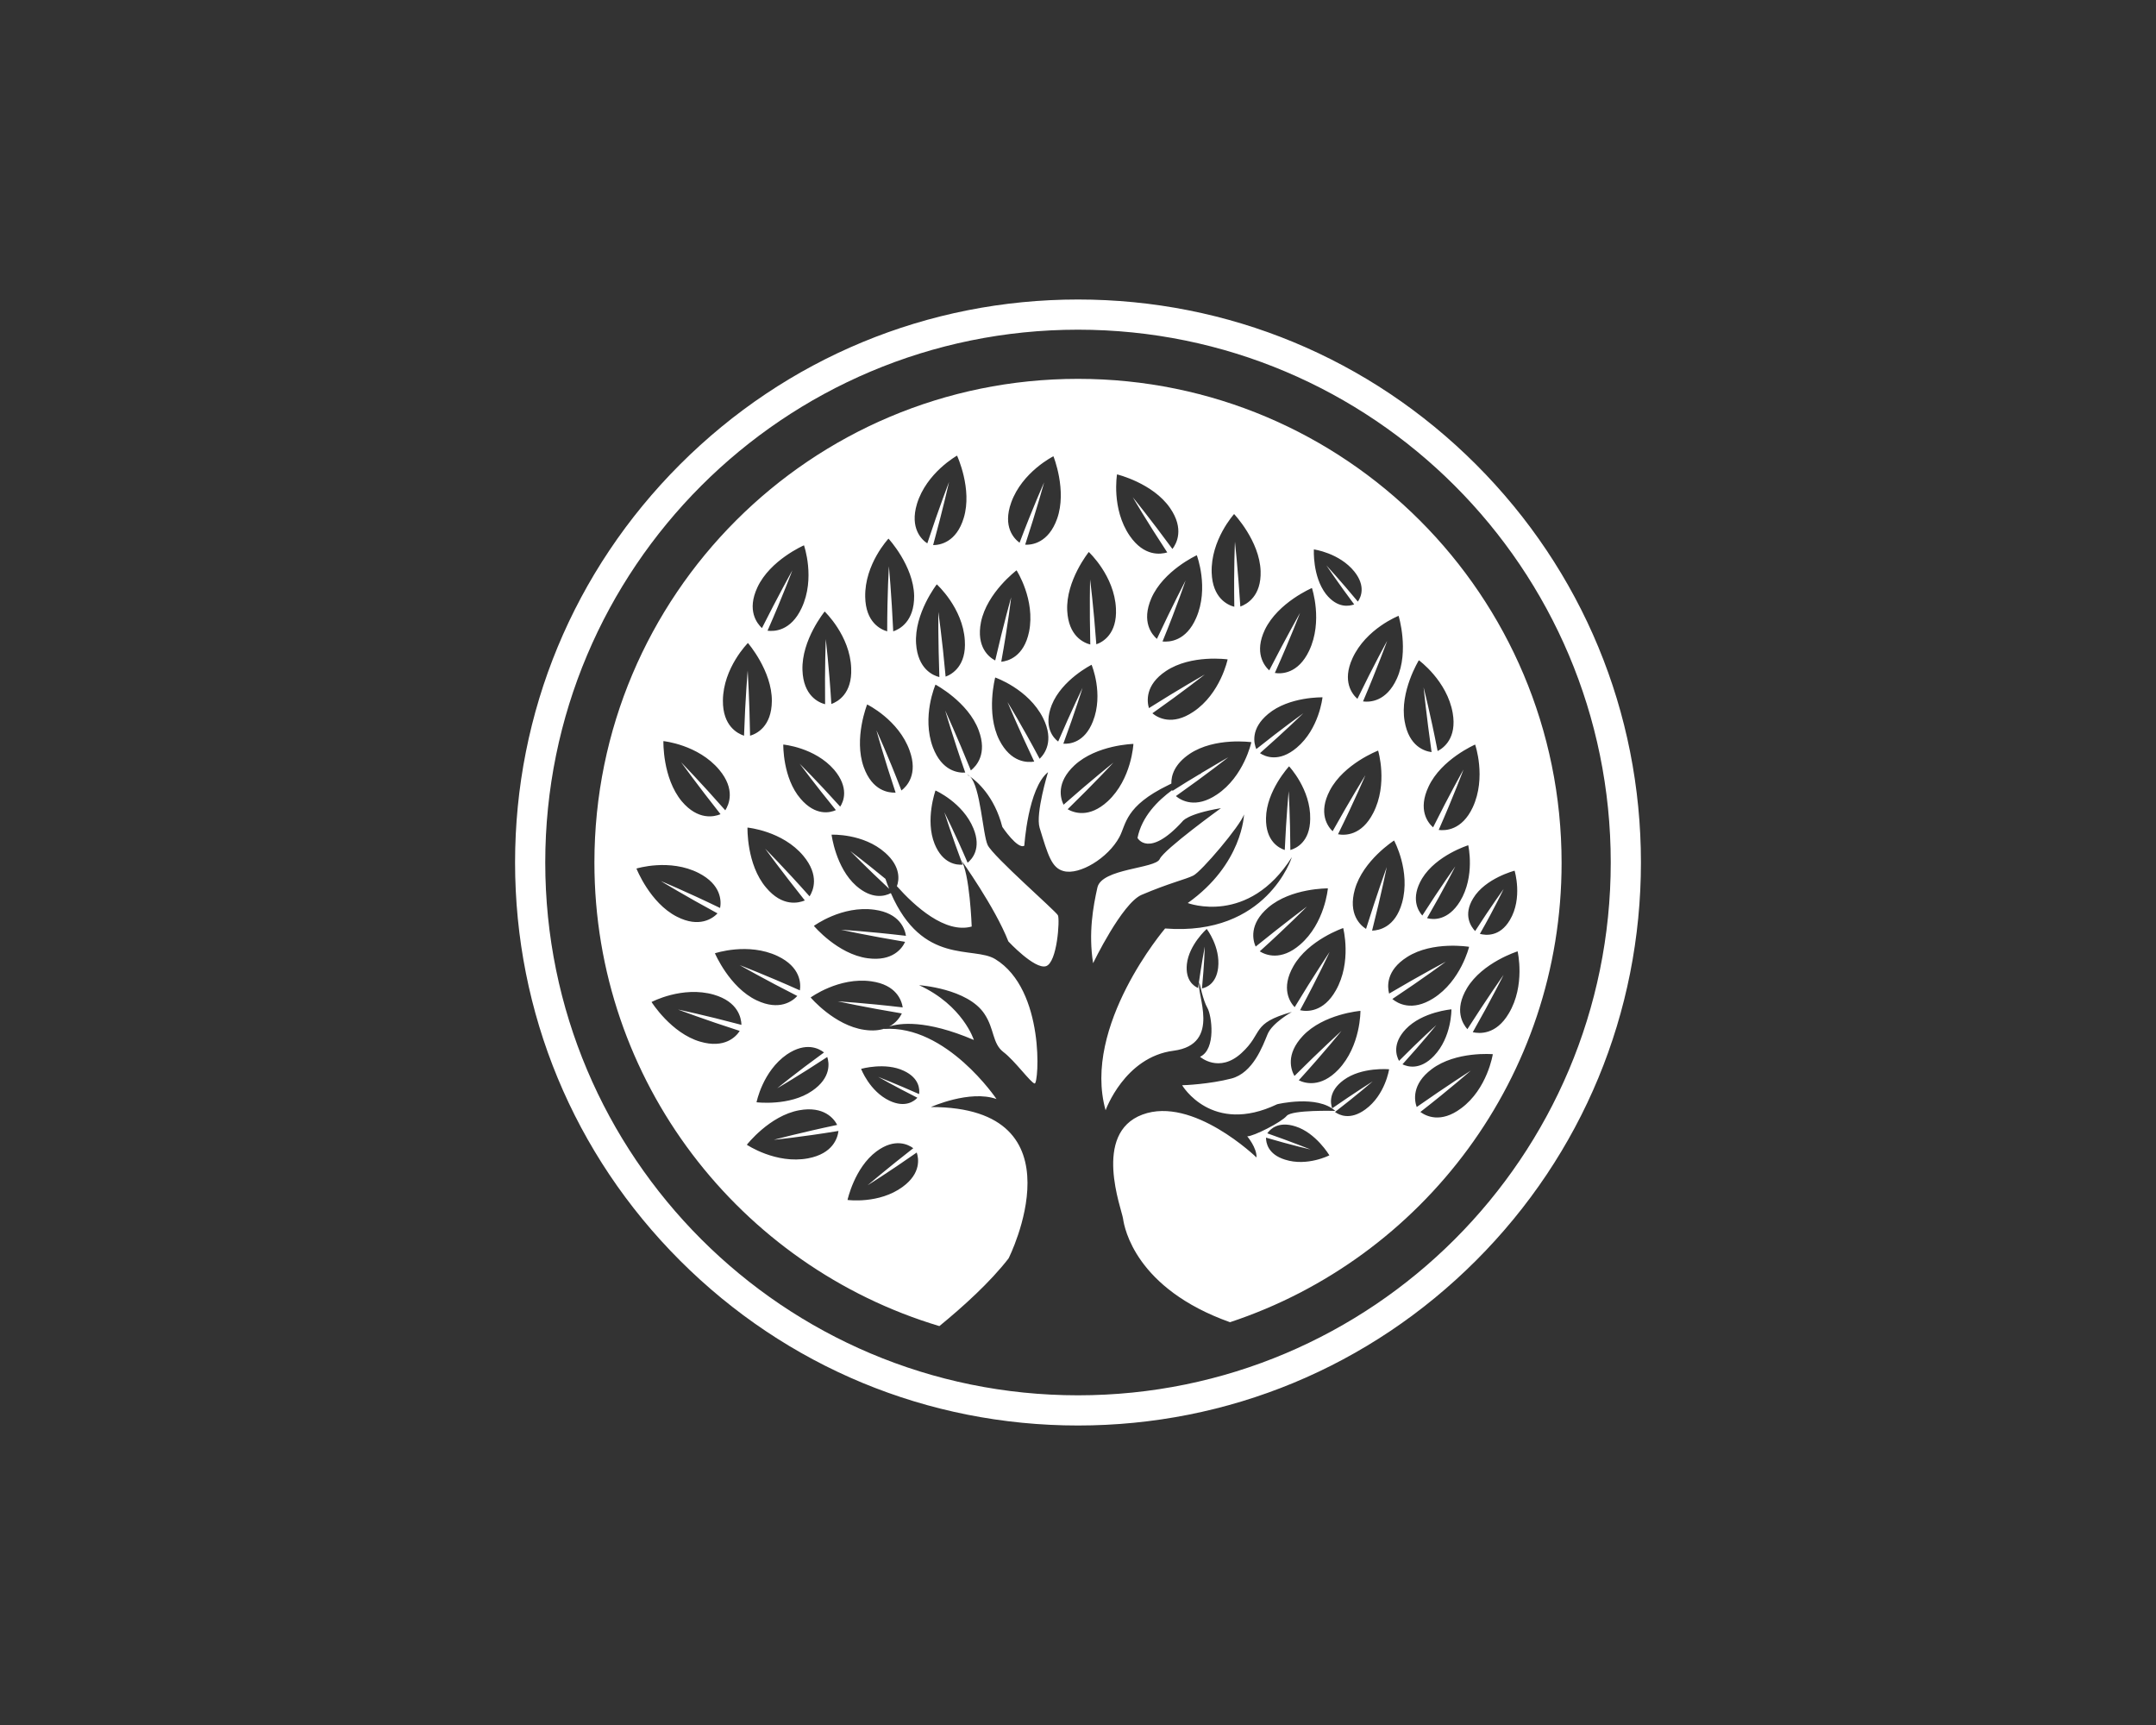 <?xml version="1.0" encoding="utf-8"?>
<!-- Generator: Adobe Illustrator 19.0.0, SVG Export Plug-In . SVG Version: 6.00 Build 0)  -->
<svg version="1.1" id="Layer_2" xmlns="http://www.w3.org/2000/svg" xmlns:xlink="http://www.w3.org/1999/xlink" x="0px" y="0px"
	 viewBox="0 0 1000 800" style="enable-background:new 0 0 1000 800;" xml:space="preserve">
<rect x="0" y="0" width="1000" height="800" fill="#333333" stroke="none"/>
<style type="text/css">
	.st0{fill:#FFFFFF;}
</style>
<g id="XMLID_3_">
	<g id="XMLID_64_">
		<g id="XMLID_68_">
			<path id="XMLID_70_" class="st0" d="M500,175.7c-123.9,0-224.3,100.4-224.3,224.3c0,101.5,67.5,187.3,160,215
				c11-9,23.6-20.4,32.1-31.4c0,0,35.4-70.2-36-70.2c0,0,18-8.1,30.4-3.7c0,0-23.2-34.5-52.2-32.5c0,0,0.1-0.1,0.4-0.2
				c-2.4,0.8-5.5,1.2-9.5,0.6c-13.9-2-24.9-15-24.9-15s13.1-9.6,28.1-7.5c11.7,1.6,14.1,8.9,14.6,12.1c-17.8-2.1-30.1-2.8-30.1-2.8
				s12.9,2.8,29.7,5.6c-0.8,1.6-2.5,4.3-5.9,6.1c4.7-1.6,16.8-3.4,39.3,6.2c0,0-5-16-25.4-25.4c0,0,22.5,1.5,30.3,13.3
				c4.7,7,3.6,13.7,8.8,17.7c5.3,4,12.7,14.3,14.5,14.6c1.9,0.3,5-43.5-18.3-57.7c-10.2-6.2-33.7,3.1-48.4-30.6
				c-2.9,1.5-8.8,3-16.1-3.4c-9.5-8.4-11.4-23.7-11.4-23.7s14.7-0.7,24.9,8.4c7.2,6.4,6.5,12.5,5.4,15.5
				c8.3,9.3,22.4,22.1,34.7,18.7c0,0-0.9-25.1-5-31c0,0,15.8,22,22,37.9c0,0,12.1,13,17.4,11.5c5.3-1.6,6.5-21.7,5.6-23.6
				c-0.9-1.9-30.1-27.3-32.6-32.6c-2.3-4.9-3.3-27-8.2-31.8c-0.8-0.5-1.3-0.8-1.3-0.8c0.5,0.1,0.9,0.4,1.3,0.8
				c3.1,2.2,11.3,9,15,23.4c0,0,7.1,10.6,10.2,8.7c0,0,1.7-26.7,11-34.1c0,0-5.9,19.2-3.9,25.8c3.9,12.8,5.6,18.7,11.2,20.1
				c7.3,1.9,20.5-6,25.8-15.8c3.2-6,2.5-14.3,22.7-24.1c0,0,0.6-0.3,1.4-0.7c-0.1-3.7,1.4-9,8.5-13.8c11.7-7.8,28.6-5.4,28.6-5.4
				s-3.4,15.9-16,24.3c-9.8,6.6-16.5,2.8-19,0.7c14.6-10.3,24.3-18,24.3-18s-5.1,2.9-12.8,7.5c0.1,0,0.2,0,0.3,0
				c0,0-0.3,0.1-0.9,0.4c-3.7,2.2-8,4.8-12.5,7.7c0-0.1-0.1-0.3-0.1-0.4c-6.8,5-14.1,12.3-16.1,22.2c0,0,5.1,9.6,20.8-7.6
				c0,0,1.9-3.5,17.9-6.2c0,0-26.4,19.1-28.4,23.6c-2,4.5-26.9,4.3-28.9,13.2c-2,8.9-4.2,21.1-2,35.1c0,0,13.4-27.8,22.5-31.7
				c12.9-5.5,20.2-7.1,23.9-8.9c3.7-1.7,22-23.3,23.6-28.4c0,0-0.6,23-26.1,41.1c0,0,28.1,10.7,48.3-21.3c0,0-11.5,36.8-58.8,33.1
				c0,0-38.6,45.2-27.6,84.3c0,0,8.8-24.7,31.5-27.6c22.7-3,10.2-27,12-31.7c0,0,1.7,8.4,3.7,11.8c2,3.4,4.2,19.2-3.4,22.7
				c0,0,8.8,7.8,19.2-1.7c10.4-9.5,4.2-13.7,23.4-19.1c0,0-9.2,5.1-11.3,10.4c-2.2,5.3-6.7,17.9-16.8,20.5
				c-10.1,2.6-21.7,3.1-22.8,3.1c0,0,13.7,23.3,44.1,8.8c0,0,18.6-4.5,26.9,3.1c0,0-20-0.6-22.5,2.3c-2.5,3-15.4,9.5-18.3,9.5
				c0,0,4.5,5.3,4.3,9.8c0,0-29.5-28.6-52.9-19.9c-23.4,8.7-9.6,43.9-9,48.3c0.6,4.3,5.8,32.4,49.6,48
				c89.4-29.6,153.8-113.8,153.8-213C724.3,276.1,623.9,175.7,500,175.7z M565,448.8c-0.9,7.5-5.5,9.2-7.5,9.6
				c1.1-11.4,1.3-19.4,1.3-19.4s-1.6,8.3-3.1,19.2c-1.9-0.8-6-3.5-5.2-11.1c1-9,9.2-16.3,9.2-16.3S566.1,439.1,565,448.8z
				 M700.3,426.7c-4.7,7.9-11.2,7.1-13.9,6.4c6.9-12.1,11-20.8,11-20.8s-6,8.3-13.2,19.5c-1.9-2-5.7-7.4-0.9-15.2
				c5.6-9.3,19.2-12.8,19.2-12.8S706.4,416.5,700.3,426.7z M659.7,424.6c-1.9-2.1-5.6-8-0.1-17.2c6.6-10.8,21.4-15.4,21.4-15.4
				s3.3,14.3-3.8,26c-5.6,9.1-12.5,8.6-15.3,7.8c8.1-14,13.1-24,13.1-24S668,411.6,659.7,424.6z M683.1,374.4
				c-5,10.7-12.7,10.9-15.8,10.5c7.2-16.4,11.5-28,11.5-28s-6.5,11.5-14.1,26.8c-2.4-2.1-7.2-8.1-2.1-18.9
				c5.9-12.7,21.6-19.5,21.6-19.5S689.5,360.6,683.1,374.4z M658.1,306.2c0,0,13.1,9.5,15.7,24.5c2,11.6-4.2,16.2-7,17.6
				c-3.4-17.5-6.5-29.5-6.5-29.5s1.3,13.1,3.7,30c-3.2-0.4-10.5-2.6-12.5-14.3C649.1,320.8,658.1,306.2,658.1,306.2z M633.6,430.8
				c-2.7-1.7-8.4-6.9-5.2-18.3c3.8-13.5,18.2-22.7,18.2-22.7s7.8,14.2,3.7,28.9c-3.2,11.4-10.7,12.8-13.9,12.9
				c4.4-17.3,6.8-29.5,6.8-29.5S638.7,414.5,633.6,430.8z M618.1,385.5c-2.3-2.2-6.8-8.4-1.3-18.9c6.5-12.4,22.4-18.5,22.4-18.5
				s4.7,15.5-2.3,29c-5.4,10.5-13.1,10.4-16.3,9.8c7.9-16,12.7-27.4,12.7-27.4S626.4,370.6,618.1,385.5z M648.7,285.6
				c0,0,5,16.3-0.8,29.1c-4.9,10.8-12.6,11-15.7,10.6c6.7-15.7,11.2-28.1,11.2-28.1s-6,10.8-13.8,26.9c-2.4-2.1-7.2-8.1-2.3-18.8
				C633.6,291.5,648.7,285.6,648.7,285.6z M609.4,254.8c0,0,11.8,1.6,18.8,10.3c5.4,6.8,3,11.9,1.6,13.9
				c-8.4-10.1-14.6-16.8-14.6-16.8s5.4,8.1,12.9,18.1c-2.2,0.8-7.7,2-13.1-4.8C608.7,267.3,609.4,254.8,609.4,254.8z M608.5,272.7
				c0,0,5.2,15.4-1.3,29.1c-5.1,10.7-12.8,10.8-15.9,10.3c7.3-16.3,11.7-27.9,11.7-27.9s-6.5,11.5-14.3,26.7
				c-2.3-2.1-7.1-8.2-2-18.9C592.8,279.4,608.5,272.7,608.5,272.7z M505,256c0,0,11.9,11,12.6,26.2c0.6,11.8-6.1,15.6-9.1,16.6
				c-1.3-17.8-2.9-30.1-2.9-30.1s-0.3,13.2,0.1,30.2c-3.1-0.8-10.1-3.9-10.7-15.7C494.3,269.3,505,256,505,256z M351.3,272.4
				c5.9-12.7,21.6-19.5,21.6-19.5s5.4,15.3-1.1,29.1c-5,10.7-12.7,10.9-15.8,10.5c7.2-16.4,11.5-28,11.5-28s-6.4,11.5-14.1,26.8
				C351.1,289.1,346.3,283.1,351.3,272.4z M346.9,298.2c0,0,11.2,12.9,11.1,26.9c-0.1,11.8-7,15.2-10.1,16.1
				c-0.3-17.1-1.1-30.2-1.1-30.2s-1.1,12.3-1.7,30.2c-3-1-9.9-4.5-9.8-16.3C335.4,309.7,346.9,298.2,346.9,298.2z M369.8,461.9
				c-2.1,2.3-8.2,7.1-18.9,2c-12.6-6-19.3-21.8-19.3-21.8s15.4-5.2,29.1,1.3c10.7,5.1,10.8,12.8,10.3,15.9
				c-16.3-7.3-27.9-11.7-27.9-11.7S354.6,454.2,369.8,461.9z M307.7,343.7c0,0,16.1,1.6,25.9,13.3c7.6,9.1,4.5,16.1,2.8,18.8
				c-11.8-13.4-20.5-22.3-20.5-22.3s7.7,10.7,18.3,24.1c-2.9,1.2-10.4,3-18-6C307.2,360.7,307.7,343.7,307.7,343.7z M324.1,404.9
				c10.5,5.4,10.5,13,9.9,16.2c-16.1-7.8-27.5-12.5-27.5-12.5s11.3,6.9,26.3,15c-2.2,2.3-8.4,6.9-18.9,1.5
				c-12.5-6.4-18.7-22.3-18.7-22.3S310.6,398,324.1,404.9z M343.1,478.1c-1.7,2.7-7,8.3-18.3,5c-13.5-3.9-22.6-18.4-22.6-18.4
				s14.3-7.6,28.9-3.4c11.3,3.3,12.7,10.8,12.8,14c-17.3-4.6-29.4-7.1-29.4-7.1S326.9,472.9,343.1,478.1z M419.2,496.6
				c7.3,3.4,7.4,8.7,7.1,10.8c-10.6-4.7-19-8-19-8s7.3,4.2,18.2,9.7c-1.5,1.6-5.6,4.8-12.9,1.4c-9.3-4.4-13.2-14.8-13.2-14.8
				S410.6,492.5,419.2,496.6z M406.5,534c8.6-6.4,14.8-3.2,17.1-1.5c-12.2,9.5-21.2,17.2-21.2,17.2s9.5-5.9,22.8-15.2
				c0.9,2.7,2.1,9.6-6.5,15.9c-11,8.1-25.6,6.1-25.6,6.1S396.3,541.6,406.5,534z M388.3,521.7c-16.7,3.5-29.4,6.9-29.4,6.9
				s12.3-1.2,30-4.1c-0.4,3.2-2.5,10.5-14.1,12.7c-14.9,2.8-28.4-6.3-28.4-6.3s10.5-13.5,24.3-16
				C382.2,512.8,386.9,518.9,388.3,521.7z M382.2,488.1c-13.1,9.5-21.7,16.6-21.7,16.6s10.3-6,23.2-14.5c0.9,2.7,1.9,9.6-7,15.7
				c-10.4,7.2-25.8,5.3-25.8,5.3s2.8-14.4,14.1-22.2C373.9,483,379.9,486.3,382.2,488.1z M375.5,415.7
				c-11.9-13.4-20.6-22.1-20.6-22.1s7.8,10.7,18.4,24c-2.9,1.2-10.4,3.1-18-6c-9.1-10.7-8.6-27.8-8.6-27.8s16.2,1.5,25.9,13.1
				C380.2,406,377.2,413,375.5,415.7z M405.6,421.9c11.7,1.6,14.1,8.9,14.6,12.1c-17.8-2.1-30.1-2.8-30.1-2.8s12.9,2.8,29.7,5.6
				c-1.3,2.9-5.7,9.2-17.4,7.6c-13.9-1.9-24.9-15-24.9-15S390.5,419.8,405.6,421.9z M389.7,374.1c-10.8-12-18.8-19.9-18.8-19.9
				s7.1,9.6,16.8,21.5c-2.6,1.2-9.4,2.9-16.4-5.3c-8.3-9.6-8-25.1-8-25.1s14.6,1.3,23.6,11.7C393.9,365.3,391.3,371.7,389.7,374.1z
				 M385.6,326.5c-1.1-17.8-2.6-30.1-2.6-30.1s-0.5,13.2-0.3,30.2c-3.1-0.8-10.1-4-10.5-15.8c-0.5-14,10.3-27.2,10.3-27.2
				s11.8,11.2,12.3,26.3C395.3,321.7,388.6,325.4,385.6,326.5z M418.1,366.6c-6.4-16.7-11.6-27.9-11.6-27.9s3.5,12.7,8.9,28.9
				c-3.2,0.1-10.8-0.7-14.8-11.9c-4.7-13.2,1.6-29,1.6-29s14.6,7.1,19.7,21.4C425.9,359.1,420.6,364.7,418.1,366.6z M414.3,292.8
				c-0.8-17-2-30.2-2-30.2s-0.8,12.3-0.8,30.2c-3.1-0.9-10-4.2-10.2-16c-0.3-15.2,10.8-27,10.8-27s11.6,12.5,11.9,26.5
				C424.1,288.2,417.3,291.8,414.3,292.8z M425.3,233.7c4.4-14.5,18.6-22.4,18.6-22.4s7.2,15.5,3.1,28.9
				c-3.4,11.3-11,12.6-14.2,12.6c4.5-16.4,7.4-29.3,7.4-29.3s-4.5,11.5-10.1,28.5C427.5,250.3,421.9,245,425.3,233.7z M424.9,298.5
				c-0.9-14,9.6-27.5,9.6-27.5s12.1,10.9,13,26c0.8,11.8-5.9,15.7-8.9,16.8c-1.6-17.8-3.4-30-3.4-30s-0.1,13.2,0.5,30.2
				C432.8,313.3,425.7,310.3,424.9,298.5z M451.5,384.2c3.8,9.3-0.6,14.2-2.7,15.9c-6-14-10.8-23.4-10.8-23.4s3.4,10.7,8.5,24.3
				c-2.7,0.2-9.2-0.3-13-9.6c-4.5-11.1,0.4-24.8,0.4-24.8S446.6,372.2,451.5,384.2z M450.3,357.3c-6.4-15.8-11.9-27.8-11.9-27.8
				s3.4,11.9,9.3,28.8c-3.2,0.2-10.8-0.6-15-11.7c-5.3-14.2,1.2-29.1,1.2-29.1s15.1,8,20,21.1C458.1,349.7,452.8,355.3,450.3,357.3z
				 M455,288.5c2.8-13.7,16.5-24,16.5-24s8.8,13.6,5.8,28.5c-2.4,11.6-9.8,13.6-12.9,13.9c3.2-17.6,4.6-29.9,4.6-29.9
				s-3.6,12.7-7.4,29.3C458.7,304.8,452.7,300.1,455,288.5z M482.2,351.9c-8.4-15.8-14.9-26.3-14.9-26.3s5.1,12.2,12.4,27.6
				c-3.1,0.5-10.8,0.6-16.2-10c-6.3-12.5-1.9-29-1.9-29s15.4,5.3,22.2,18.8C489.1,343.6,484.5,349.7,482.2,351.9z M475.5,252.6
				c5.3-16.2,8.8-28.9,8.8-28.9s-5.1,11.3-11.4,28c-2.6-1.9-7.9-7.4-3.9-18.6c5.1-14.3,19.6-21.5,19.6-21.5s6.4,15.8,1.7,29
				C486.3,251.8,478.6,252.8,475.5,252.6z M487.8,327c4.7-11.8,18.5-18.7,18.5-18.7s5.7,13.5,0.6,26.3c-3.9,9.9-10.9,10.5-13.7,10.3
				c5.6-15.2,8.9-25.9,8.9-25.9s-5.2,10.7-11.3,24.9C488.5,342.2,483.9,337,487.8,327z M513.8,371.6c-8.7,8-15.8,5.3-18.6,3.7
				c12.8-12.5,21.2-21.6,21.2-21.6s-10.3,8.2-23.1,19.5c-1.4-2.9-3.6-10.2,5.1-18.3c10.3-9.5,27.3-9.9,27.3-9.9
				S524.9,361.3,513.8,371.6z M524,248.5c-8.6-12.5-5.9-28.5-5.9-28.5s16.6,4,24.6,15.6c6.7,9.7,3,16.5,1.1,19
				c-10.1-13.8-18.4-24-18.4-24s6.2,10.7,16,25.6C538.3,257.1,530.7,258.2,524,248.5z M534,277.5c5.6-12.9,21.1-20,21.1-20
				s5.8,15.2-0.3,29.1c-4.7,10.8-12.4,11.2-15.6,10.9c6.8-16.6,10.7-28.3,10.7-28.3s-6.1,11.7-13.3,27.1
				C534.3,294.3,529.3,288.4,534,277.5z M553.5,330.1c-9.8,6.6-16.5,2.8-19,0.7c14.6-10.3,24.3-18,24.3-18s-11.5,6.5-25.9,15.6
				c-0.9-3-1.9-10.7,7.9-17.2c11.7-7.8,28.6-5.4,28.6-5.4S566.1,321.7,553.5,330.1z M575.3,281.3c-1.1-17-2.5-30.1-2.5-30.1
				s-0.6,12.4-0.3,30.2c-3.1-0.8-10.1-4-10.5-15.8c-0.5-15.2,10.4-27.2,10.4-27.2s11.8,12.4,12.3,26.4
				C585.1,276.5,578.3,280.2,575.3,281.3z M582.7,347.4c-1.1-2.6-2.8-9.4,5.5-16.3c9.7-8.1,25.2-7.7,25.2-7.7s-1.5,14.6-12,23.4
				c-8.2,6.9-14.6,4.1-17,2.5c12.1-10.7,20.1-18.5,20.1-18.5S594.7,337.8,582.7,347.4z M598.5,394.2c-0.1-16.2-0.8-27.3-0.8-27.3
				s-1.1,11.9-1.8,27.3c-2.7-0.9-8.9-4.1-8.7-14.8c0.2-12.7,10.7-24,10.7-24s10.1,10.7,9.8,24.4
				C607.6,390.4,601.3,393.4,598.5,394.2z M584.3,441.2c13.3-12,21.9-20.8,21.9-20.8s-10.6,7.9-23.8,18.6
				c-1.3-2.9-3.2-10.4,5.8-18.1c10.6-9.1,27.7-8.9,27.7-8.9s-1.4,16.2-12.9,26.1C594.1,445.8,587,442.9,584.3,441.2z M599.9,448.1
				c6.9-12.2,23.1-17.7,23.1-17.7s4.1,15.7-3.4,28.9c-5.8,10.3-13.5,9.9-16.6,9.2c8.5-15.7,13.7-27,13.7-27s-7.4,11-16.2,25.6
				C598.3,464.8,594,458.4,599.9,448.1z M602.4,501c12-13.2,19.8-22.9,19.8-22.9s-9.8,8.9-21.8,20.9c-1.6-2.8-4.2-10,3.9-18.6
				c9.6-10.2,26.7-11.6,26.7-11.6s0.2,16.2-10.2,27.2C612.6,504.6,605.2,502.4,602.4,501z M596,537.8c-8-2.5-8.8-7.9-8.8-10.2
				c12.2,3.6,20.7,5.5,20.7,5.5s-8.7-3.5-20.1-7.5c1.3-1.9,5.1-5.8,13.1-3.2c9.5,3,15.7,13.4,15.7,13.4S606.3,541.1,596,537.8z
				 M633.3,514.5c-7.1,5.2-12.2,2.6-14.1,1.2c10.6-8.2,17.5-14.2,17.5-14.2s-8.3,5.2-18.8,12.5c-0.8-2.2-1.8-7.9,5.3-13.1
				c8.4-6.2,21.1-5,21.1-5S642.5,507.8,633.3,514.5z M644.3,460.8c-0.8-3.1-1.6-10.7,8.4-17c11.8-7.5,28.7-4.7,28.7-4.7
				s-3.8,15.8-16.6,23.9c-10,6.3-16.6,2.3-19,0.3c14.9-9.9,24.8-17.3,24.8-17.3S659,452.1,644.3,460.8z M650.5,493.6
				c9.5-10.5,15.7-18.2,15.7-18.2s-7.8,7-17.3,16.6c-1.2-2.2-3.3-7.9,3.1-14.7c7.7-8.1,21.2-9.2,21.2-9.2s0.2,12.9-8.1,21.6
				C658.6,496.5,652.8,494.7,650.5,493.6z M677.7,514c-9.5,7.1-16.3,3.6-18.9,1.7c14.1-11,23.4-19.2,23.4-19.2s-11.1,7.1-25.1,16.9
				c-1.1-3-2.4-10.6,7-17.6c11.2-8.4,28.3-6.9,28.3-6.9S689.9,505,677.7,514z M683.1,478.7c8.8-15.5,14.3-26.6,14.3-26.6
				s-7.6,10.8-16.8,25.2c-2.1-2.4-6.3-8.8-0.2-19c7.2-12,23.5-17.1,23.5-17.1s3.7,15.8-4.1,28.8C693.9,480,686.2,479.4,683.1,478.7z
				"/>
			<path id="XMLID_69_" class="st0" d="M412.4,412.2c-0.6-1.5-1.2-3-1.7-4.6c-9.7-8-16.3-12.9-16.3-12.9S401.9,402.4,412.4,412.2z"
				/>
		</g>
		<path id="XMLID_65_" class="st0" d="M500,152.9c136.5,0,247.1,110.6,247.1,247.1S636.5,647.1,500,647.1S252.9,536.5,252.9,400
			S363.5,152.9,500,152.9 M500,138.9c-69.7,0-135.3,27.2-184.6,76.5c-49.3,49.3-76.5,114.9-76.5,184.6c0,69.7,27.2,135.3,76.5,184.6
			c49.3,49.3,114.9,76.5,184.6,76.5s135.3-27.2,184.6-76.5c49.3-49.3,76.5-114.9,76.5-184.6c0-69.7-27.2-135.3-76.5-184.6
			C635.3,166.1,569.7,138.9,500,138.9L500,138.9z"/>
	</g>
</g>
</svg>
